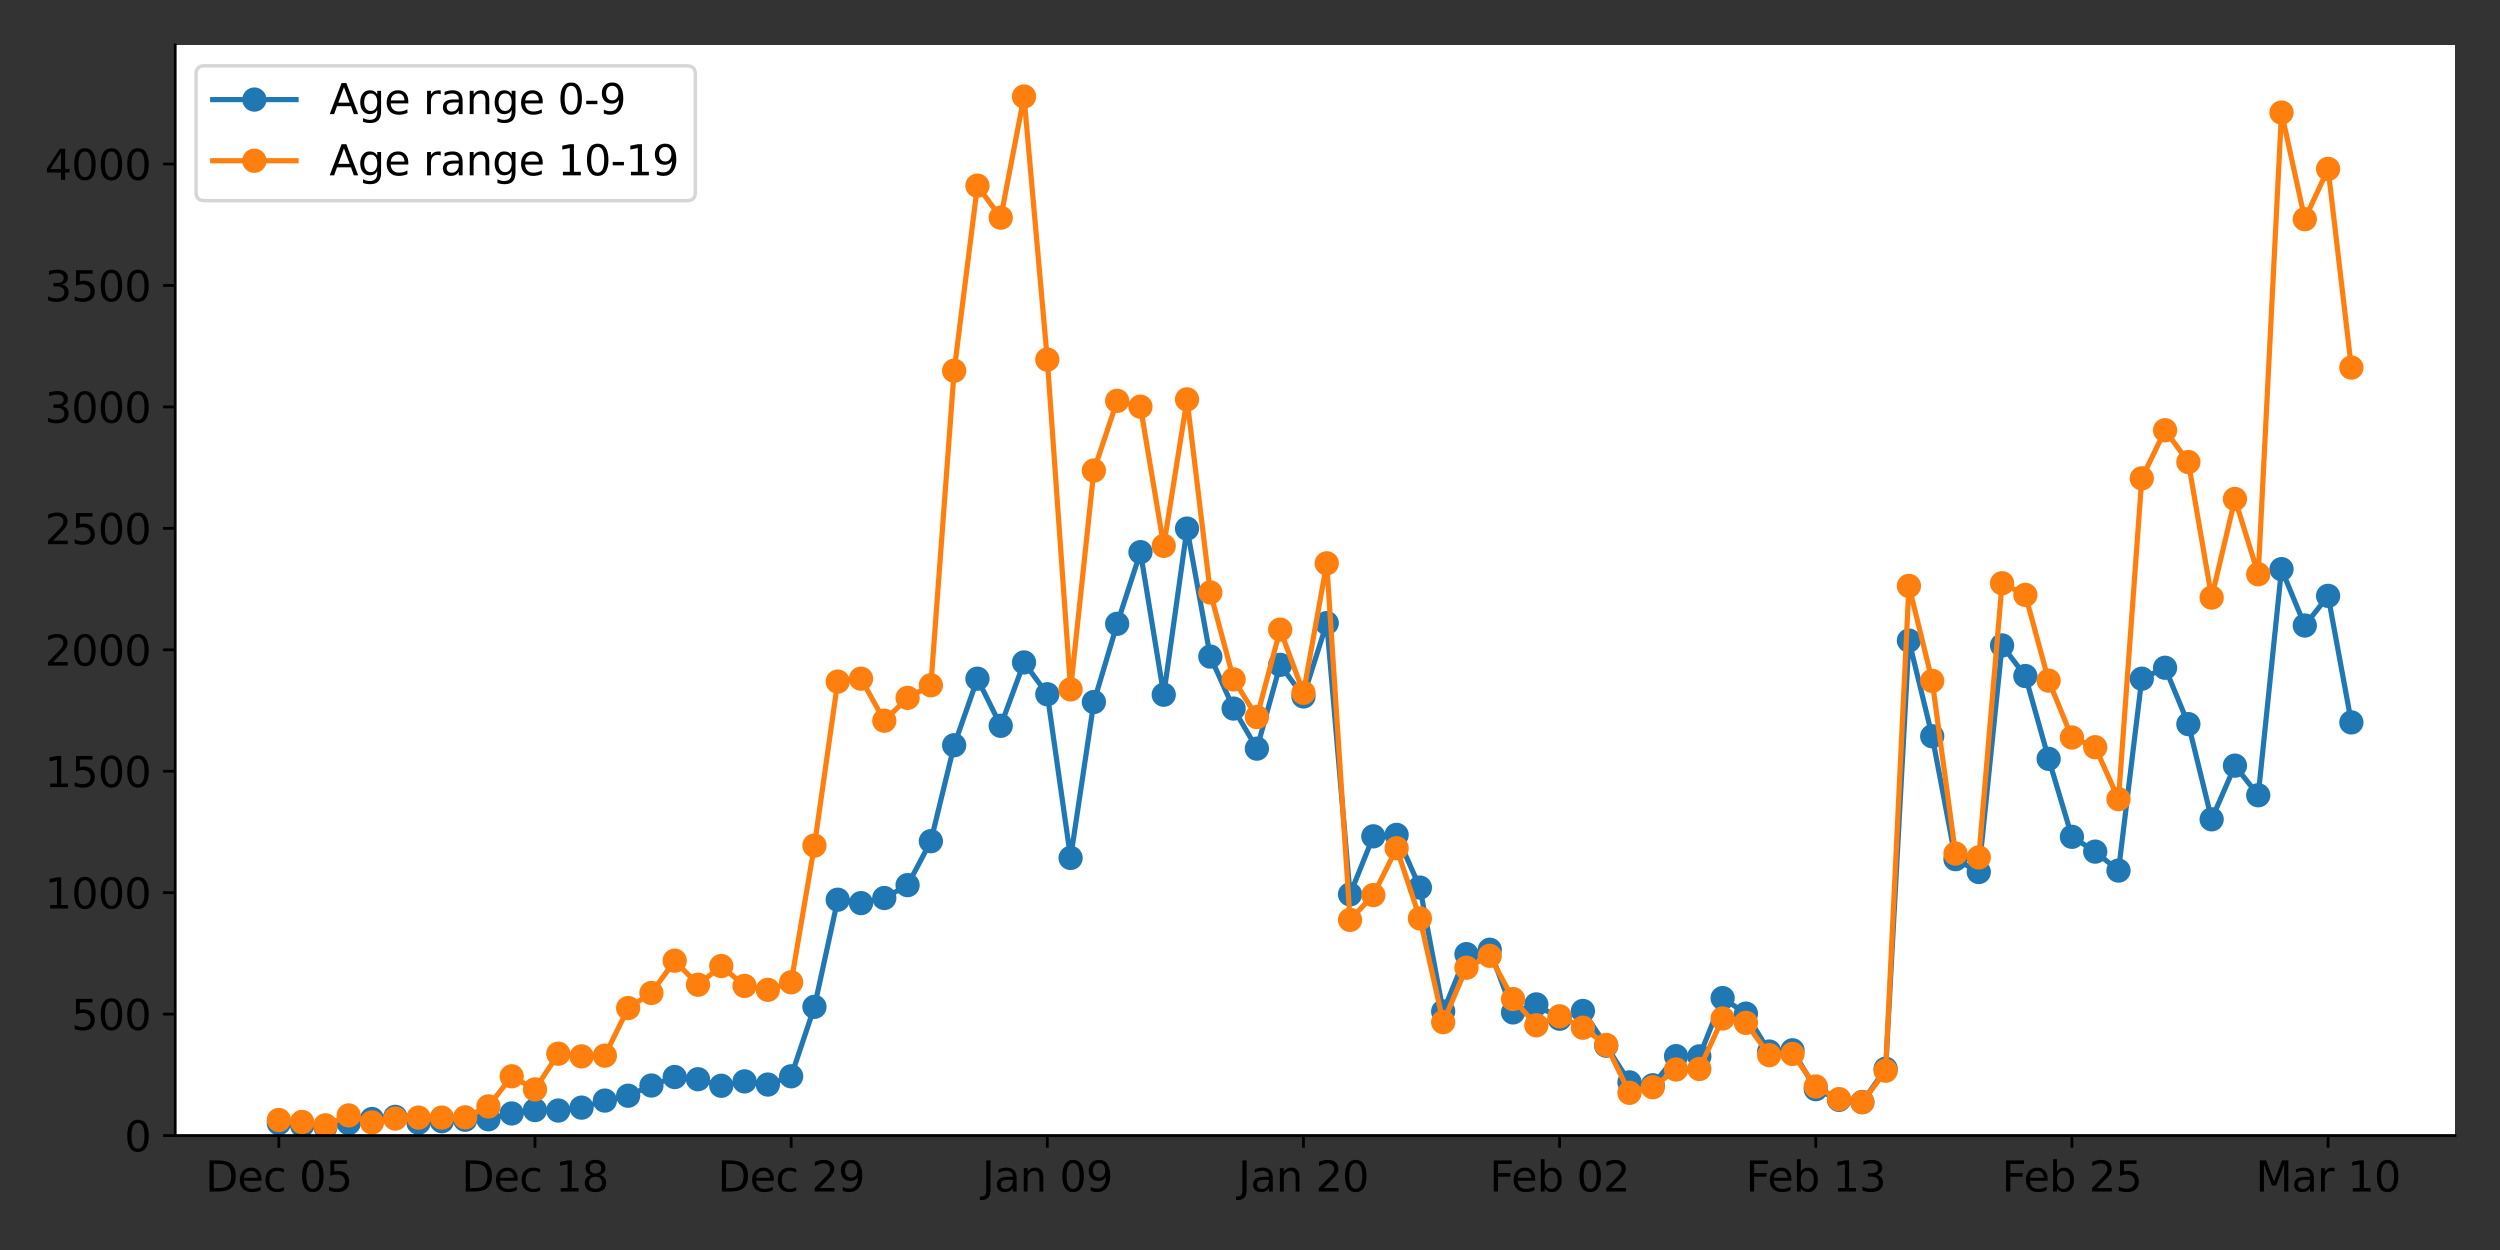 <?xml version="1.0" encoding="utf-8" standalone="no"?>
<!DOCTYPE svg PUBLIC "-//W3C//DTD SVG 1.1//EN"
  "http://www.w3.org/Graphics/SVG/1.1/DTD/svg11.dtd">
<svg xmlns:xlink="http://www.w3.org/1999/xlink" width="720pt" height="360pt" viewBox="0 0 720 360" xmlns="http://www.w3.org/2000/svg" version="1.1">
 <rect x="0" y="0" width="720" height="360" fill="#333333" stroke="none"/>
 <defs>
  <style type="text/css">*{stroke-linejoin: round; stroke-linecap: butt}</style>
 </defs>
 <g id="figure_1">
  <g id="patch_1">
   <path d="M 0 360 
L 720 360 
L 720 0 
L 0 0 
L 0 360 
z
" style="fill: none"/>
  </g>
  <g id="axes_1">
   <g id="patch_2">
    <path d="M 50.46 327.04 
L 707.04 327.04 
L 707.04 12.96 
L 50.46 12.96 
z
" style="fill: #ffffff"/>
   </g>
   <g id="matplotlib.axis_1">
    <g id="xtick_1">
     <g id="line2d_1">
      <defs>
       <path id="mce978ee432" d="M 0 0 
L 0 3.5 
" style="stroke: #000000; stroke-width: 0.8"/>
      </defs>
      <g>
       <use xlink:href="#mce978ee432" x="80.305" y="327.04" style="stroke: #000000; stroke-width: 0.8"/>
      </g>
     </g>
     <g id="text_1">
      <!-- Dec 05 -->
      <g transform="translate(59.152 343.158)scale(0.12 -0.12)">
       <defs>
        <path id="DejaVuSans-44" d="M 1259 4147 
L 1259 519 
L 2022 519 
Q 2988 519 3436 956 
Q 3884 1394 3884 2338 
Q 3884 3275 3436 3711 
Q 2988 4147 2022 4147 
L 1259 4147 
z
M 628 4666 
L 1925 4666 
Q 3281 4666 3915 4102 
Q 4550 3538 4550 2338 
Q 4550 1131 3912 565 
Q 3275 0 1925 0 
L 628 0 
L 628 4666 
z
" transform="scale(0.016)"/>
        <path id="DejaVuSans-65" d="M 3597 1894 
L 3597 1613 
L 953 1613 
Q 991 1019 1311 708 
Q 1631 397 2203 397 
Q 2534 397 2845 478 
Q 3156 559 3463 722 
L 3463 178 
Q 3153 47 2828 -22 
Q 2503 -91 2169 -91 
Q 1331 -91 842 396 
Q 353 884 353 1716 
Q 353 2575 817 3079 
Q 1281 3584 2069 3584 
Q 2775 3584 3186 3129 
Q 3597 2675 3597 1894 
z
M 3022 2063 
Q 3016 2534 2758 2815 
Q 2500 3097 2075 3097 
Q 1594 3097 1305 2825 
Q 1016 2553 972 2059 
L 3022 2063 
z
" transform="scale(0.016)"/>
        <path id="DejaVuSans-63" d="M 3122 3366 
L 3122 2828 
Q 2878 2963 2633 3030 
Q 2388 3097 2138 3097 
Q 1578 3097 1268 2742 
Q 959 2388 959 1747 
Q 959 1106 1268 751 
Q 1578 397 2138 397 
Q 2388 397 2633 464 
Q 2878 531 3122 666 
L 3122 134 
Q 2881 22 2623 -34 
Q 2366 -91 2075 -91 
Q 1284 -91 818 406 
Q 353 903 353 1747 
Q 353 2603 823 3093 
Q 1294 3584 2113 3584 
Q 2378 3584 2631 3529 
Q 2884 3475 3122 3366 
z
" transform="scale(0.016)"/>
        <path id="DejaVuSans-20" transform="scale(0.016)"/>
        <path id="DejaVuSans-30" d="M 2034 4250 
Q 1547 4250 1301 3770 
Q 1056 3291 1056 2328 
Q 1056 1369 1301 889 
Q 1547 409 2034 409 
Q 2525 409 2770 889 
Q 3016 1369 3016 2328 
Q 3016 3291 2770 3770 
Q 2525 4250 2034 4250 
z
M 2034 4750 
Q 2819 4750 3233 4129 
Q 3647 3509 3647 2328 
Q 3647 1150 3233 529 
Q 2819 -91 2034 -91 
Q 1250 -91 836 529 
Q 422 1150 422 2328 
Q 422 3509 836 4129 
Q 1250 4750 2034 4750 
z
" transform="scale(0.016)"/>
        <path id="DejaVuSans-35" d="M 691 4666 
L 3169 4666 
L 3169 4134 
L 1269 4134 
L 1269 2991 
Q 1406 3038 1543 3061 
Q 1681 3084 1819 3084 
Q 2600 3084 3056 2656 
Q 3513 2228 3513 1497 
Q 3513 744 3044 326 
Q 2575 -91 1722 -91 
Q 1428 -91 1123 -41 
Q 819 9 494 109 
L 494 744 
Q 775 591 1075 516 
Q 1375 441 1709 441 
Q 2250 441 2565 725 
Q 2881 1009 2881 1497 
Q 2881 1984 2565 2268 
Q 2250 2553 1709 2553 
Q 1456 2553 1204 2497 
Q 953 2441 691 2322 
L 691 4666 
z
" transform="scale(0.016)"/>
       </defs>
       <use xlink:href="#DejaVuSans-44"/>
       <use xlink:href="#DejaVuSans-65" x="77.002"/>
       <use xlink:href="#DejaVuSans-63" x="138.525"/>
       <use xlink:href="#DejaVuSans-20" x="193.506"/>
       <use xlink:href="#DejaVuSans-30" x="225.293"/>
       <use xlink:href="#DejaVuSans-35" x="288.916"/>
      </g>
     </g>
    </g>
    <g id="xtick_2">
     <g id="line2d_2">
      <g>
       <use xlink:href="#mce978ee432" x="154.078" y="327.04" style="stroke: #000000; stroke-width: 0.8"/>
      </g>
     </g>
     <g id="text_2">
      <!-- Dec 18 -->
      <g transform="translate(132.925 343.158)scale(0.12 -0.12)">
       <defs>
        <path id="DejaVuSans-31" d="M 794 531 
L 1825 531 
L 1825 4091 
L 703 3866 
L 703 4441 
L 1819 4666 
L 2450 4666 
L 2450 531 
L 3481 531 
L 3481 0 
L 794 0 
L 794 531 
z
" transform="scale(0.016)"/>
        <path id="DejaVuSans-38" d="M 2034 2216 
Q 1584 2216 1326 1975 
Q 1069 1734 1069 1313 
Q 1069 891 1326 650 
Q 1584 409 2034 409 
Q 2484 409 2743 651 
Q 3003 894 3003 1313 
Q 3003 1734 2745 1975 
Q 2488 2216 2034 2216 
z
M 1403 2484 
Q 997 2584 770 2862 
Q 544 3141 544 3541 
Q 544 4100 942 4425 
Q 1341 4750 2034 4750 
Q 2731 4750 3128 4425 
Q 3525 4100 3525 3541 
Q 3525 3141 3298 2862 
Q 3072 2584 2669 2484 
Q 3125 2378 3379 2068 
Q 3634 1759 3634 1313 
Q 3634 634 3220 271 
Q 2806 -91 2034 -91 
Q 1263 -91 848 271 
Q 434 634 434 1313 
Q 434 1759 690 2068 
Q 947 2378 1403 2484 
z
M 1172 3481 
Q 1172 3119 1398 2916 
Q 1625 2713 2034 2713 
Q 2441 2713 2670 2916 
Q 2900 3119 2900 3481 
Q 2900 3844 2670 4047 
Q 2441 4250 2034 4250 
Q 1625 4250 1398 4047 
Q 1172 3844 1172 3481 
z
" transform="scale(0.016)"/>
       </defs>
       <use xlink:href="#DejaVuSans-44"/>
       <use xlink:href="#DejaVuSans-65" x="77.002"/>
       <use xlink:href="#DejaVuSans-63" x="138.525"/>
       <use xlink:href="#DejaVuSans-20" x="193.506"/>
       <use xlink:href="#DejaVuSans-31" x="225.293"/>
       <use xlink:href="#DejaVuSans-38" x="288.916"/>
      </g>
     </g>
    </g>
    <g id="xtick_3">
     <g id="line2d_3">
      <g>
       <use xlink:href="#mce978ee432" x="227.851" y="327.04" style="stroke: #000000; stroke-width: 0.8"/>
      </g>
     </g>
     <g id="text_3">
      <!-- Dec 29 -->
      <g transform="translate(206.698 343.158)scale(0.12 -0.12)">
       <defs>
        <path id="DejaVuSans-32" d="M 1228 531 
L 3431 531 
L 3431 0 
L 469 0 
L 469 531 
Q 828 903 1448 1529 
Q 2069 2156 2228 2338 
Q 2531 2678 2651 2914 
Q 2772 3150 2772 3378 
Q 2772 3750 2511 3984 
Q 2250 4219 1831 4219 
Q 1534 4219 1204 4116 
Q 875 4013 500 3803 
L 500 4441 
Q 881 4594 1212 4672 
Q 1544 4750 1819 4750 
Q 2544 4750 2975 4387 
Q 3406 4025 3406 3419 
Q 3406 3131 3298 2873 
Q 3191 2616 2906 2266 
Q 2828 2175 2409 1742 
Q 1991 1309 1228 531 
z
" transform="scale(0.016)"/>
        <path id="DejaVuSans-39" d="M 703 97 
L 703 672 
Q 941 559 1184 500 
Q 1428 441 1663 441 
Q 2288 441 2617 861 
Q 2947 1281 2994 2138 
Q 2813 1869 2534 1725 
Q 2256 1581 1919 1581 
Q 1219 1581 811 2004 
Q 403 2428 403 3163 
Q 403 3881 828 4315 
Q 1253 4750 1959 4750 
Q 2769 4750 3195 4129 
Q 3622 3509 3622 2328 
Q 3622 1225 3098 567 
Q 2575 -91 1691 -91 
Q 1453 -91 1209 -44 
Q 966 3 703 97 
z
M 1959 2075 
Q 2384 2075 2632 2365 
Q 2881 2656 2881 3163 
Q 2881 3666 2632 3958 
Q 2384 4250 1959 4250 
Q 1534 4250 1286 3958 
Q 1038 3666 1038 3163 
Q 1038 2656 1286 2365 
Q 1534 2075 1959 2075 
z
" transform="scale(0.016)"/>
       </defs>
       <use xlink:href="#DejaVuSans-44"/>
       <use xlink:href="#DejaVuSans-65" x="77.002"/>
       <use xlink:href="#DejaVuSans-63" x="138.525"/>
       <use xlink:href="#DejaVuSans-20" x="193.506"/>
       <use xlink:href="#DejaVuSans-32" x="225.293"/>
       <use xlink:href="#DejaVuSans-39" x="288.916"/>
      </g>
     </g>
    </g>
    <g id="xtick_4">
     <g id="line2d_4">
      <g>
       <use xlink:href="#mce978ee432" x="301.624" y="327.04" style="stroke: #000000; stroke-width: 0.8"/>
      </g>
     </g>
     <g id="text_4">
      <!-- Jan 09 -->
      <g transform="translate(282.832 343.158)scale(0.12 -0.12)">
       <defs>
        <path id="DejaVuSans-4a" d="M 628 4666 
L 1259 4666 
L 1259 325 
Q 1259 -519 939 -900 
Q 619 -1281 -91 -1281 
L -331 -1281 
L -331 -750 
L -134 -750 
Q 284 -750 456 -515 
Q 628 -281 628 325 
L 628 4666 
z
" transform="scale(0.016)"/>
        <path id="DejaVuSans-61" d="M 2194 1759 
Q 1497 1759 1228 1600 
Q 959 1441 959 1056 
Q 959 750 1161 570 
Q 1363 391 1709 391 
Q 2188 391 2477 730 
Q 2766 1069 2766 1631 
L 2766 1759 
L 2194 1759 
z
M 3341 1997 
L 3341 0 
L 2766 0 
L 2766 531 
Q 2569 213 2275 61 
Q 1981 -91 1556 -91 
Q 1019 -91 701 211 
Q 384 513 384 1019 
Q 384 1609 779 1909 
Q 1175 2209 1959 2209 
L 2766 2209 
L 2766 2266 
Q 2766 2663 2505 2880 
Q 2244 3097 1772 3097 
Q 1472 3097 1187 3025 
Q 903 2953 641 2809 
L 641 3341 
Q 956 3463 1253 3523 
Q 1550 3584 1831 3584 
Q 2591 3584 2966 3190 
Q 3341 2797 3341 1997 
z
" transform="scale(0.016)"/>
        <path id="DejaVuSans-6e" d="M 3513 2113 
L 3513 0 
L 2938 0 
L 2938 2094 
Q 2938 2591 2744 2837 
Q 2550 3084 2163 3084 
Q 1697 3084 1428 2787 
Q 1159 2491 1159 1978 
L 1159 0 
L 581 0 
L 581 3500 
L 1159 3500 
L 1159 2956 
Q 1366 3272 1645 3428 
Q 1925 3584 2291 3584 
Q 2894 3584 3203 3211 
Q 3513 2838 3513 2113 
z
" transform="scale(0.016)"/>
       </defs>
       <use xlink:href="#DejaVuSans-4a"/>
       <use xlink:href="#DejaVuSans-61" x="29.492"/>
       <use xlink:href="#DejaVuSans-6e" x="90.771"/>
       <use xlink:href="#DejaVuSans-20" x="154.15"/>
       <use xlink:href="#DejaVuSans-30" x="185.938"/>
       <use xlink:href="#DejaVuSans-39" x="249.561"/>
      </g>
     </g>
    </g>
    <g id="xtick_5">
     <g id="line2d_5">
      <g>
       <use xlink:href="#mce978ee432" x="375.397" y="327.04" style="stroke: #000000; stroke-width: 0.8"/>
      </g>
     </g>
     <g id="text_5">
      <!-- Jan 20 -->
      <g transform="translate(356.605 343.158)scale(0.12 -0.12)">
       <use xlink:href="#DejaVuSans-4a"/>
       <use xlink:href="#DejaVuSans-61" x="29.492"/>
       <use xlink:href="#DejaVuSans-6e" x="90.771"/>
       <use xlink:href="#DejaVuSans-20" x="154.15"/>
       <use xlink:href="#DejaVuSans-32" x="185.938"/>
       <use xlink:href="#DejaVuSans-30" x="249.561"/>
      </g>
     </g>
    </g>
    <g id="xtick_6">
     <g id="line2d_6">
      <g>
       <use xlink:href="#mce978ee432" x="449.17" y="327.04" style="stroke: #000000; stroke-width: 0.8"/>
      </g>
     </g>
     <g id="text_6">
      <!-- Feb 02 -->
      <g transform="translate(429.006 343.158)scale(0.12 -0.12)">
       <defs>
        <path id="DejaVuSans-46" d="M 628 4666 
L 3309 4666 
L 3309 4134 
L 1259 4134 
L 1259 2759 
L 3109 2759 
L 3109 2228 
L 1259 2228 
L 1259 0 
L 628 0 
L 628 4666 
z
" transform="scale(0.016)"/>
        <path id="DejaVuSans-62" d="M 3116 1747 
Q 3116 2381 2855 2742 
Q 2594 3103 2138 3103 
Q 1681 3103 1420 2742 
Q 1159 2381 1159 1747 
Q 1159 1113 1420 752 
Q 1681 391 2138 391 
Q 2594 391 2855 752 
Q 3116 1113 3116 1747 
z
M 1159 2969 
Q 1341 3281 1617 3432 
Q 1894 3584 2278 3584 
Q 2916 3584 3314 3078 
Q 3713 2572 3713 1747 
Q 3713 922 3314 415 
Q 2916 -91 2278 -91 
Q 1894 -91 1617 61 
Q 1341 213 1159 525 
L 1159 0 
L 581 0 
L 581 4863 
L 1159 4863 
L 1159 2969 
z
" transform="scale(0.016)"/>
       </defs>
       <use xlink:href="#DejaVuSans-46"/>
       <use xlink:href="#DejaVuSans-65" x="52.02"/>
       <use xlink:href="#DejaVuSans-62" x="113.543"/>
       <use xlink:href="#DejaVuSans-20" x="177.02"/>
       <use xlink:href="#DejaVuSans-30" x="208.807"/>
       <use xlink:href="#DejaVuSans-32" x="272.43"/>
      </g>
     </g>
    </g>
    <g id="xtick_7">
     <g id="line2d_7">
      <g>
       <use xlink:href="#mce978ee432" x="522.943" y="327.04" style="stroke: #000000; stroke-width: 0.8"/>
      </g>
     </g>
     <g id="text_7">
      <!-- Feb 13 -->
      <g transform="translate(502.779 343.158)scale(0.12 -0.12)">
       <defs>
        <path id="DejaVuSans-33" d="M 2597 2516 
Q 3050 2419 3304 2112 
Q 3559 1806 3559 1356 
Q 3559 666 3084 287 
Q 2609 -91 1734 -91 
Q 1441 -91 1130 -33 
Q 819 25 488 141 
L 488 750 
Q 750 597 1062 519 
Q 1375 441 1716 441 
Q 2309 441 2620 675 
Q 2931 909 2931 1356 
Q 2931 1769 2642 2001 
Q 2353 2234 1838 2234 
L 1294 2234 
L 1294 2753 
L 1863 2753 
Q 2328 2753 2575 2939 
Q 2822 3125 2822 3475 
Q 2822 3834 2567 4026 
Q 2313 4219 1838 4219 
Q 1578 4219 1281 4162 
Q 984 4106 628 3988 
L 628 4550 
Q 988 4650 1302 4700 
Q 1616 4750 1894 4750 
Q 2613 4750 3031 4423 
Q 3450 4097 3450 3541 
Q 3450 3153 3228 2886 
Q 3006 2619 2597 2516 
z
" transform="scale(0.016)"/>
       </defs>
       <use xlink:href="#DejaVuSans-46"/>
       <use xlink:href="#DejaVuSans-65" x="52.02"/>
       <use xlink:href="#DejaVuSans-62" x="113.543"/>
       <use xlink:href="#DejaVuSans-20" x="177.02"/>
       <use xlink:href="#DejaVuSans-31" x="208.807"/>
       <use xlink:href="#DejaVuSans-33" x="272.43"/>
      </g>
     </g>
    </g>
    <g id="xtick_8">
     <g id="line2d_8">
      <g>
       <use xlink:href="#mce978ee432" x="596.716" y="327.04" style="stroke: #000000; stroke-width: 0.8"/>
      </g>
     </g>
     <g id="text_8">
      <!-- Feb 25 -->
      <g transform="translate(576.552 343.158)scale(0.12 -0.12)">
       <use xlink:href="#DejaVuSans-46"/>
       <use xlink:href="#DejaVuSans-65" x="52.02"/>
       <use xlink:href="#DejaVuSans-62" x="113.543"/>
       <use xlink:href="#DejaVuSans-20" x="177.02"/>
       <use xlink:href="#DejaVuSans-32" x="208.807"/>
       <use xlink:href="#DejaVuSans-35" x="272.43"/>
      </g>
     </g>
    </g>
    <g id="xtick_9">
     <g id="line2d_9">
      <g>
       <use xlink:href="#mce978ee432" x="670.489" y="327.04" style="stroke: #000000; stroke-width: 0.8"/>
      </g>
     </g>
     <g id="text_9">
      <!-- Mar 10 -->
      <g transform="translate(649.627 343.158)scale(0.12 -0.12)">
       <defs>
        <path id="DejaVuSans-4d" d="M 628 4666 
L 1569 4666 
L 2759 1491 
L 3956 4666 
L 4897 4666 
L 4897 0 
L 4281 0 
L 4281 4097 
L 3078 897 
L 2444 897 
L 1241 4097 
L 1241 0 
L 628 0 
L 628 4666 
z
" transform="scale(0.016)"/>
        <path id="DejaVuSans-72" d="M 2631 2963 
Q 2534 3019 2420 3045 
Q 2306 3072 2169 3072 
Q 1681 3072 1420 2755 
Q 1159 2438 1159 1844 
L 1159 0 
L 581 0 
L 581 3500 
L 1159 3500 
L 1159 2956 
Q 1341 3275 1631 3429 
Q 1922 3584 2338 3584 
Q 2397 3584 2469 3576 
Q 2541 3569 2628 3553 
L 2631 2963 
z
" transform="scale(0.016)"/>
       </defs>
       <use xlink:href="#DejaVuSans-4d"/>
       <use xlink:href="#DejaVuSans-61" x="86.279"/>
       <use xlink:href="#DejaVuSans-72" x="147.559"/>
       <use xlink:href="#DejaVuSans-20" x="188.672"/>
       <use xlink:href="#DejaVuSans-31" x="220.459"/>
       <use xlink:href="#DejaVuSans-30" x="284.082"/>
      </g>
     </g>
    </g>
   </g>
   <g id="matplotlib.axis_2">
    <g id="ytick_1">
     <g id="line2d_10">
      <defs>
       <path id="mc95b25d718" d="M 0 0 
L -3.5 0 
" style="stroke: #000000; stroke-width: 0.8"/>
      </defs>
      <g>
       <use xlink:href="#mc95b25d718" x="50.46" y="327.04" style="stroke: #000000; stroke-width: 0.8"/>
      </g>
     </g>
     <g id="text_10">
      <!-- 0 -->
      <g transform="translate(35.825 331.599)scale(0.12 -0.12)">
       <use xlink:href="#DejaVuSans-30"/>
      </g>
     </g>
    </g>
    <g id="ytick_2">
     <g id="line2d_11">
      <g>
       <use xlink:href="#mc95b25d718" x="50.46" y="292.065" style="stroke: #000000; stroke-width: 0.8"/>
      </g>
     </g>
     <g id="text_11">
      <!-- 500 -->
      <g transform="translate(20.555 296.624)scale(0.12 -0.12)">
       <use xlink:href="#DejaVuSans-35"/>
       <use xlink:href="#DejaVuSans-30" x="63.623"/>
       <use xlink:href="#DejaVuSans-30" x="127.246"/>
      </g>
     </g>
    </g>
    <g id="ytick_3">
     <g id="line2d_12">
      <g>
       <use xlink:href="#mc95b25d718" x="50.46" y="257.091" style="stroke: #000000; stroke-width: 0.8"/>
      </g>
     </g>
     <g id="text_12">
      <!-- 1000 -->
      <g transform="translate(12.92 261.65)scale(0.12 -0.12)">
       <use xlink:href="#DejaVuSans-31"/>
       <use xlink:href="#DejaVuSans-30" x="63.623"/>
       <use xlink:href="#DejaVuSans-30" x="127.246"/>
       <use xlink:href="#DejaVuSans-30" x="190.869"/>
      </g>
     </g>
    </g>
    <g id="ytick_4">
     <g id="line2d_13">
      <g>
       <use xlink:href="#mc95b25d718" x="50.46" y="222.116" style="stroke: #000000; stroke-width: 0.8"/>
      </g>
     </g>
     <g id="text_13">
      <!-- 1500 -->
      <g transform="translate(12.92 226.675)scale(0.12 -0.12)">
       <use xlink:href="#DejaVuSans-31"/>
       <use xlink:href="#DejaVuSans-35" x="63.623"/>
       <use xlink:href="#DejaVuSans-30" x="127.246"/>
       <use xlink:href="#DejaVuSans-30" x="190.869"/>
      </g>
     </g>
    </g>
    <g id="ytick_5">
     <g id="line2d_14">
      <g>
       <use xlink:href="#mc95b25d718" x="50.46" y="187.141" style="stroke: #000000; stroke-width: 0.8"/>
      </g>
     </g>
     <g id="text_14">
      <!-- 2000 -->
      <g transform="translate(12.92 191.7)scale(0.12 -0.12)">
       <use xlink:href="#DejaVuSans-32"/>
       <use xlink:href="#DejaVuSans-30" x="63.623"/>
       <use xlink:href="#DejaVuSans-30" x="127.246"/>
       <use xlink:href="#DejaVuSans-30" x="190.869"/>
      </g>
     </g>
    </g>
    <g id="ytick_6">
     <g id="line2d_15">
      <g>
       <use xlink:href="#mc95b25d718" x="50.46" y="152.166" style="stroke: #000000; stroke-width: 0.8"/>
      </g>
     </g>
     <g id="text_15">
      <!-- 2500 -->
      <g transform="translate(12.92 156.725)scale(0.12 -0.12)">
       <use xlink:href="#DejaVuSans-32"/>
       <use xlink:href="#DejaVuSans-35" x="63.623"/>
       <use xlink:href="#DejaVuSans-30" x="127.246"/>
       <use xlink:href="#DejaVuSans-30" x="190.869"/>
      </g>
     </g>
    </g>
    <g id="ytick_7">
     <g id="line2d_16">
      <g>
       <use xlink:href="#mc95b25d718" x="50.46" y="117.192" style="stroke: #000000; stroke-width: 0.8"/>
      </g>
     </g>
     <g id="text_16">
      <!-- 3000 -->
      <g transform="translate(12.92 121.751)scale(0.12 -0.12)">
       <use xlink:href="#DejaVuSans-33"/>
       <use xlink:href="#DejaVuSans-30" x="63.623"/>
       <use xlink:href="#DejaVuSans-30" x="127.246"/>
       <use xlink:href="#DejaVuSans-30" x="190.869"/>
      </g>
     </g>
    </g>
    <g id="ytick_8">
     <g id="line2d_17">
      <g>
       <use xlink:href="#mc95b25d718" x="50.46" y="82.217" style="stroke: #000000; stroke-width: 0.8"/>
      </g>
     </g>
     <g id="text_17">
      <!-- 3500 -->
      <g transform="translate(12.92 86.776)scale(0.12 -0.12)">
       <use xlink:href="#DejaVuSans-33"/>
       <use xlink:href="#DejaVuSans-35" x="63.623"/>
       <use xlink:href="#DejaVuSans-30" x="127.246"/>
       <use xlink:href="#DejaVuSans-30" x="190.869"/>
      </g>
     </g>
    </g>
    <g id="ytick_9">
     <g id="line2d_18">
      <g>
       <use xlink:href="#mc95b25d718" x="50.46" y="47.242" style="stroke: #000000; stroke-width: 0.8"/>
      </g>
     </g>
     <g id="text_18">
      <!-- 4000 -->
      <g transform="translate(12.92 51.801)scale(0.12 -0.12)">
       <defs>
        <path id="DejaVuSans-34" d="M 2419 4116 
L 825 1625 
L 2419 1625 
L 2419 4116 
z
M 2253 4666 
L 3047 4666 
L 3047 1625 
L 3713 1625 
L 3713 1100 
L 3047 1100 
L 3047 0 
L 2419 0 
L 2419 1100 
L 313 1100 
L 313 1709 
L 2253 4666 
z
" transform="scale(0.016)"/>
       </defs>
       <use xlink:href="#DejaVuSans-34"/>
       <use xlink:href="#DejaVuSans-30" x="63.623"/>
       <use xlink:href="#DejaVuSans-30" x="127.246"/>
       <use xlink:href="#DejaVuSans-30" x="190.869"/>
      </g>
     </g>
    </g>
   </g>
   <g id="line2d_19">
    <path d="M 80.305 323.473 
L 87.011 324.102 
L 93.718 324.522 
L 100.424 323.473 
L 107.131 322.283 
L 113.838 321.654 
L 120.544 323.333 
L 127.251 322.913 
L 133.958 322.493 
L 140.664 322.353 
L 147.371 320.675 
L 154.078 319.695 
L 160.784 319.835 
L 167.491 318.996 
L 174.197 316.967 
L 180.904 315.568 
L 187.611 312.63 
L 194.317 310.182 
L 201.024 310.812 
L 207.731 312.7 
L 214.437 311.441 
L 221.144 312.351 
L 227.851 309.972 
L 234.557 289.967 
L 241.264 259.119 
L 247.971 260.098 
L 254.677 258.629 
L 261.384 254.922 
L 268.09 242.261 
L 274.797 214.631 
L 281.504 195.465 
L 288.21 209.035 
L 294.917 190.778 
L 301.624 199.942 
L 308.33 247.088 
L 315.037 202.18 
L 321.744 179.657 
L 328.45 159.021 
L 335.157 200.082 
L 341.863 152.236 
L 348.57 189.1 
L 355.277 204.069 
L 361.983 215.611 
L 368.69 191.478 
L 375.397 200.571 
L 382.103 179.447 
L 388.81 257.58 
L 395.517 240.862 
L 402.223 240.443 
L 408.93 255.622 
L 415.637 291.296 
L 422.343 274.788 
L 429.05 273.529 
L 435.756 291.576 
L 442.463 289.267 
L 449.17 293.394 
L 455.876 291.156 
L 462.583 301.159 
L 469.29 311.721 
L 475.996 312.56 
L 482.703 304.167 
L 489.41 304.236 
L 496.116 287.449 
L 502.823 291.925 
L 509.529 302.837 
L 516.236 302.488 
L 522.943 313.68 
L 529.649 316.757 
L 536.356 317.387 
L 543.063 307.804 
L 549.769 184.483 
L 556.476 212.043 
L 563.183 247.438 
L 569.889 251.145 
L 576.596 185.882 
L 583.303 194.696 
L 590.009 218.548 
L 596.716 241.002 
L 603.422 245.269 
L 610.129 250.725 
L 616.836 195.465 
L 623.542 192.317 
L 630.249 208.546 
L 636.956 235.966 
L 643.662 220.507 
L 650.369 229.041 
L 657.076 163.918 
L 663.782 180.146 
L 670.489 171.612 
L 677.195 208.056 
" clip-path="url(#pcc1598190a)" style="fill: none; stroke: #1f77b4; stroke-width: 1.5; stroke-linecap: square"/>
    <defs>
     <path id="m9f89076dce" d="M 0 3 
C 0.796 3 1.559 2.684 2.121 2.121 
C 2.684 1.559 3 0.796 3 0 
C 3 -0.796 2.684 -1.559 2.121 -2.121 
C 1.559 -2.684 0.796 -3 0 -3 
C -0.796 -3 -1.559 -2.684 -2.121 -2.121 
C -2.684 -1.559 -3 -0.796 -3 0 
C -3 0.796 -2.684 1.559 -2.121 2.121 
C -1.559 2.684 -0.796 3 0 3 
z
" style="stroke: #1f77b4"/>
    </defs>
    <g clip-path="url(#pcc1598190a)">
     <use xlink:href="#m9f89076dce" x="80.305" y="323.473" style="fill: #1f77b4; stroke: #1f77b4"/>
     <use xlink:href="#m9f89076dce" x="87.011" y="324.102" style="fill: #1f77b4; stroke: #1f77b4"/>
     <use xlink:href="#m9f89076dce" x="93.718" y="324.522" style="fill: #1f77b4; stroke: #1f77b4"/>
     <use xlink:href="#m9f89076dce" x="100.424" y="323.473" style="fill: #1f77b4; stroke: #1f77b4"/>
     <use xlink:href="#m9f89076dce" x="107.131" y="322.283" style="fill: #1f77b4; stroke: #1f77b4"/>
     <use xlink:href="#m9f89076dce" x="113.838" y="321.654" style="fill: #1f77b4; stroke: #1f77b4"/>
     <use xlink:href="#m9f89076dce" x="120.544" y="323.333" style="fill: #1f77b4; stroke: #1f77b4"/>
     <use xlink:href="#m9f89076dce" x="127.251" y="322.913" style="fill: #1f77b4; stroke: #1f77b4"/>
     <use xlink:href="#m9f89076dce" x="133.958" y="322.493" style="fill: #1f77b4; stroke: #1f77b4"/>
     <use xlink:href="#m9f89076dce" x="140.664" y="322.353" style="fill: #1f77b4; stroke: #1f77b4"/>
     <use xlink:href="#m9f89076dce" x="147.371" y="320.675" style="fill: #1f77b4; stroke: #1f77b4"/>
     <use xlink:href="#m9f89076dce" x="154.078" y="319.695" style="fill: #1f77b4; stroke: #1f77b4"/>
     <use xlink:href="#m9f89076dce" x="160.784" y="319.835" style="fill: #1f77b4; stroke: #1f77b4"/>
     <use xlink:href="#m9f89076dce" x="167.491" y="318.996" style="fill: #1f77b4; stroke: #1f77b4"/>
     <use xlink:href="#m9f89076dce" x="174.197" y="316.967" style="fill: #1f77b4; stroke: #1f77b4"/>
     <use xlink:href="#m9f89076dce" x="180.904" y="315.568" style="fill: #1f77b4; stroke: #1f77b4"/>
     <use xlink:href="#m9f89076dce" x="187.611" y="312.63" style="fill: #1f77b4; stroke: #1f77b4"/>
     <use xlink:href="#m9f89076dce" x="194.317" y="310.182" style="fill: #1f77b4; stroke: #1f77b4"/>
     <use xlink:href="#m9f89076dce" x="201.024" y="310.812" style="fill: #1f77b4; stroke: #1f77b4"/>
     <use xlink:href="#m9f89076dce" x="207.731" y="312.7" style="fill: #1f77b4; stroke: #1f77b4"/>
     <use xlink:href="#m9f89076dce" x="214.437" y="311.441" style="fill: #1f77b4; stroke: #1f77b4"/>
     <use xlink:href="#m9f89076dce" x="221.144" y="312.351" style="fill: #1f77b4; stroke: #1f77b4"/>
     <use xlink:href="#m9f89076dce" x="227.851" y="309.972" style="fill: #1f77b4; stroke: #1f77b4"/>
     <use xlink:href="#m9f89076dce" x="234.557" y="289.967" style="fill: #1f77b4; stroke: #1f77b4"/>
     <use xlink:href="#m9f89076dce" x="241.264" y="259.119" style="fill: #1f77b4; stroke: #1f77b4"/>
     <use xlink:href="#m9f89076dce" x="247.971" y="260.098" style="fill: #1f77b4; stroke: #1f77b4"/>
     <use xlink:href="#m9f89076dce" x="254.677" y="258.629" style="fill: #1f77b4; stroke: #1f77b4"/>
     <use xlink:href="#m9f89076dce" x="261.384" y="254.922" style="fill: #1f77b4; stroke: #1f77b4"/>
     <use xlink:href="#m9f89076dce" x="268.09" y="242.261" style="fill: #1f77b4; stroke: #1f77b4"/>
     <use xlink:href="#m9f89076dce" x="274.797" y="214.631" style="fill: #1f77b4; stroke: #1f77b4"/>
     <use xlink:href="#m9f89076dce" x="281.504" y="195.465" style="fill: #1f77b4; stroke: #1f77b4"/>
     <use xlink:href="#m9f89076dce" x="288.21" y="209.035" style="fill: #1f77b4; stroke: #1f77b4"/>
     <use xlink:href="#m9f89076dce" x="294.917" y="190.778" style="fill: #1f77b4; stroke: #1f77b4"/>
     <use xlink:href="#m9f89076dce" x="301.624" y="199.942" style="fill: #1f77b4; stroke: #1f77b4"/>
     <use xlink:href="#m9f89076dce" x="308.33" y="247.088" style="fill: #1f77b4; stroke: #1f77b4"/>
     <use xlink:href="#m9f89076dce" x="315.037" y="202.18" style="fill: #1f77b4; stroke: #1f77b4"/>
     <use xlink:href="#m9f89076dce" x="321.744" y="179.657" style="fill: #1f77b4; stroke: #1f77b4"/>
     <use xlink:href="#m9f89076dce" x="328.45" y="159.021" style="fill: #1f77b4; stroke: #1f77b4"/>
     <use xlink:href="#m9f89076dce" x="335.157" y="200.082" style="fill: #1f77b4; stroke: #1f77b4"/>
     <use xlink:href="#m9f89076dce" x="341.863" y="152.236" style="fill: #1f77b4; stroke: #1f77b4"/>
     <use xlink:href="#m9f89076dce" x="348.57" y="189.1" style="fill: #1f77b4; stroke: #1f77b4"/>
     <use xlink:href="#m9f89076dce" x="355.277" y="204.069" style="fill: #1f77b4; stroke: #1f77b4"/>
     <use xlink:href="#m9f89076dce" x="361.983" y="215.611" style="fill: #1f77b4; stroke: #1f77b4"/>
     <use xlink:href="#m9f89076dce" x="368.69" y="191.478" style="fill: #1f77b4; stroke: #1f77b4"/>
     <use xlink:href="#m9f89076dce" x="375.397" y="200.571" style="fill: #1f77b4; stroke: #1f77b4"/>
     <use xlink:href="#m9f89076dce" x="382.103" y="179.447" style="fill: #1f77b4; stroke: #1f77b4"/>
     <use xlink:href="#m9f89076dce" x="388.81" y="257.58" style="fill: #1f77b4; stroke: #1f77b4"/>
     <use xlink:href="#m9f89076dce" x="395.517" y="240.862" style="fill: #1f77b4; stroke: #1f77b4"/>
     <use xlink:href="#m9f89076dce" x="402.223" y="240.443" style="fill: #1f77b4; stroke: #1f77b4"/>
     <use xlink:href="#m9f89076dce" x="408.93" y="255.622" style="fill: #1f77b4; stroke: #1f77b4"/>
     <use xlink:href="#m9f89076dce" x="415.637" y="291.296" style="fill: #1f77b4; stroke: #1f77b4"/>
     <use xlink:href="#m9f89076dce" x="422.343" y="274.788" style="fill: #1f77b4; stroke: #1f77b4"/>
     <use xlink:href="#m9f89076dce" x="429.05" y="273.529" style="fill: #1f77b4; stroke: #1f77b4"/>
     <use xlink:href="#m9f89076dce" x="435.756" y="291.576" style="fill: #1f77b4; stroke: #1f77b4"/>
     <use xlink:href="#m9f89076dce" x="442.463" y="289.267" style="fill: #1f77b4; stroke: #1f77b4"/>
     <use xlink:href="#m9f89076dce" x="449.17" y="293.394" style="fill: #1f77b4; stroke: #1f77b4"/>
     <use xlink:href="#m9f89076dce" x="455.876" y="291.156" style="fill: #1f77b4; stroke: #1f77b4"/>
     <use xlink:href="#m9f89076dce" x="462.583" y="301.159" style="fill: #1f77b4; stroke: #1f77b4"/>
     <use xlink:href="#m9f89076dce" x="469.29" y="311.721" style="fill: #1f77b4; stroke: #1f77b4"/>
     <use xlink:href="#m9f89076dce" x="475.996" y="312.56" style="fill: #1f77b4; stroke: #1f77b4"/>
     <use xlink:href="#m9f89076dce" x="482.703" y="304.167" style="fill: #1f77b4; stroke: #1f77b4"/>
     <use xlink:href="#m9f89076dce" x="489.41" y="304.236" style="fill: #1f77b4; stroke: #1f77b4"/>
     <use xlink:href="#m9f89076dce" x="496.116" y="287.449" style="fill: #1f77b4; stroke: #1f77b4"/>
     <use xlink:href="#m9f89076dce" x="502.823" y="291.925" style="fill: #1f77b4; stroke: #1f77b4"/>
     <use xlink:href="#m9f89076dce" x="509.529" y="302.837" style="fill: #1f77b4; stroke: #1f77b4"/>
     <use xlink:href="#m9f89076dce" x="516.236" y="302.488" style="fill: #1f77b4; stroke: #1f77b4"/>
     <use xlink:href="#m9f89076dce" x="522.943" y="313.68" style="fill: #1f77b4; stroke: #1f77b4"/>
     <use xlink:href="#m9f89076dce" x="529.649" y="316.757" style="fill: #1f77b4; stroke: #1f77b4"/>
     <use xlink:href="#m9f89076dce" x="536.356" y="317.387" style="fill: #1f77b4; stroke: #1f77b4"/>
     <use xlink:href="#m9f89076dce" x="543.063" y="307.804" style="fill: #1f77b4; stroke: #1f77b4"/>
     <use xlink:href="#m9f89076dce" x="549.769" y="184.483" style="fill: #1f77b4; stroke: #1f77b4"/>
     <use xlink:href="#m9f89076dce" x="556.476" y="212.043" style="fill: #1f77b4; stroke: #1f77b4"/>
     <use xlink:href="#m9f89076dce" x="563.183" y="247.438" style="fill: #1f77b4; stroke: #1f77b4"/>
     <use xlink:href="#m9f89076dce" x="569.889" y="251.145" style="fill: #1f77b4; stroke: #1f77b4"/>
     <use xlink:href="#m9f89076dce" x="576.596" y="185.882" style="fill: #1f77b4; stroke: #1f77b4"/>
     <use xlink:href="#m9f89076dce" x="583.303" y="194.696" style="fill: #1f77b4; stroke: #1f77b4"/>
     <use xlink:href="#m9f89076dce" x="590.009" y="218.548" style="fill: #1f77b4; stroke: #1f77b4"/>
     <use xlink:href="#m9f89076dce" x="596.716" y="241.002" style="fill: #1f77b4; stroke: #1f77b4"/>
     <use xlink:href="#m9f89076dce" x="603.422" y="245.269" style="fill: #1f77b4; stroke: #1f77b4"/>
     <use xlink:href="#m9f89076dce" x="610.129" y="250.725" style="fill: #1f77b4; stroke: #1f77b4"/>
     <use xlink:href="#m9f89076dce" x="616.836" y="195.465" style="fill: #1f77b4; stroke: #1f77b4"/>
     <use xlink:href="#m9f89076dce" x="623.542" y="192.317" style="fill: #1f77b4; stroke: #1f77b4"/>
     <use xlink:href="#m9f89076dce" x="630.249" y="208.546" style="fill: #1f77b4; stroke: #1f77b4"/>
     <use xlink:href="#m9f89076dce" x="636.956" y="235.966" style="fill: #1f77b4; stroke: #1f77b4"/>
     <use xlink:href="#m9f89076dce" x="643.662" y="220.507" style="fill: #1f77b4; stroke: #1f77b4"/>
     <use xlink:href="#m9f89076dce" x="650.369" y="229.041" style="fill: #1f77b4; stroke: #1f77b4"/>
     <use xlink:href="#m9f89076dce" x="657.076" y="163.918" style="fill: #1f77b4; stroke: #1f77b4"/>
     <use xlink:href="#m9f89076dce" x="663.782" y="180.146" style="fill: #1f77b4; stroke: #1f77b4"/>
     <use xlink:href="#m9f89076dce" x="670.489" y="171.612" style="fill: #1f77b4; stroke: #1f77b4"/>
     <use xlink:href="#m9f89076dce" x="677.195" y="208.056" style="fill: #1f77b4; stroke: #1f77b4"/>
    </g>
   </g>
   <g id="line2d_20">
    <path d="M 80.305 322.563 
L 87.011 323.123 
L 93.718 324.102 
L 100.424 321.234 
L 107.131 323.263 
L 113.838 322.144 
L 120.544 321.864 
L 127.251 321.864 
L 133.958 321.794 
L 140.664 318.646 
L 147.371 309.972 
L 154.078 313.75 
L 160.784 303.467 
L 167.491 304.236 
L 174.197 304.027 
L 180.904 290.317 
L 187.611 285.98 
L 194.317 276.676 
L 201.024 283.601 
L 207.731 278.215 
L 214.437 283.951 
L 221.144 285.07 
L 227.851 282.902 
L 234.557 243.52 
L 241.264 196.304 
L 247.971 195.465 
L 254.677 207.566 
L 261.384 200.991 
L 268.09 197.354 
L 274.797 106.769 
L 281.504 53.468 
L 288.21 62.701 
L 294.917 27.796 
L 301.624 103.552 
L 308.33 198.543 
L 315.037 135.518 
L 321.744 115.443 
L 328.45 117.122 
L 335.157 157.203 
L 341.863 115.023 
L 348.57 170.633 
L 355.277 195.675 
L 361.983 206.517 
L 368.69 181.335 
L 375.397 199.522 
L 382.103 162.239 
L 388.81 264.925 
L 395.517 257.79 
L 402.223 244.29 
L 408.93 264.505 
L 415.637 294.374 
L 422.343 278.705 
L 429.05 275.277 
L 435.756 287.728 
L 442.463 295.283 
L 449.17 292.695 
L 455.876 295.982 
L 462.583 300.949 
L 469.29 314.729 
L 475.996 313.12 
L 482.703 308.014 
L 489.41 307.874 
L 496.116 293.324 
L 502.823 294.583 
L 509.529 303.887 
L 516.236 303.537 
L 522.943 312.91 
L 529.649 316.548 
L 536.356 317.457 
L 543.063 308.363 
L 549.769 168.744 
L 556.476 196.095 
L 563.183 245.829 
L 569.889 246.948 
L 576.596 167.975 
L 583.303 171.333 
L 590.009 196.025 
L 596.716 212.393 
L 603.422 215.191 
L 610.129 230.16 
L 616.836 137.757 
L 623.542 123.907 
L 630.249 133.07 
L 636.956 172.102 
L 643.662 143.703 
L 650.369 165.387 
L 657.076 32.413 
L 663.782 63.121 
L 670.489 48.641 
L 677.195 105.86 
" clip-path="url(#pcc1598190a)" style="fill: none; stroke: #ff7f0e; stroke-width: 1.5; stroke-linecap: square"/>
    <defs>
     <path id="m0755bb0089" d="M 0 3 
C 0.796 3 1.559 2.684 2.121 2.121 
C 2.684 1.559 3 0.796 3 0 
C 3 -0.796 2.684 -1.559 2.121 -2.121 
C 1.559 -2.684 0.796 -3 0 -3 
C -0.796 -3 -1.559 -2.684 -2.121 -2.121 
C -2.684 -1.559 -3 -0.796 -3 0 
C -3 0.796 -2.684 1.559 -2.121 2.121 
C -1.559 2.684 -0.796 3 0 3 
z
" style="stroke: #ff7f0e"/>
    </defs>
    <g clip-path="url(#pcc1598190a)">
     <use xlink:href="#m0755bb0089" x="80.305" y="322.563" style="fill: #ff7f0e; stroke: #ff7f0e"/>
     <use xlink:href="#m0755bb0089" x="87.011" y="323.123" style="fill: #ff7f0e; stroke: #ff7f0e"/>
     <use xlink:href="#m0755bb0089" x="93.718" y="324.102" style="fill: #ff7f0e; stroke: #ff7f0e"/>
     <use xlink:href="#m0755bb0089" x="100.424" y="321.234" style="fill: #ff7f0e; stroke: #ff7f0e"/>
     <use xlink:href="#m0755bb0089" x="107.131" y="323.263" style="fill: #ff7f0e; stroke: #ff7f0e"/>
     <use xlink:href="#m0755bb0089" x="113.838" y="322.144" style="fill: #ff7f0e; stroke: #ff7f0e"/>
     <use xlink:href="#m0755bb0089" x="120.544" y="321.864" style="fill: #ff7f0e; stroke: #ff7f0e"/>
     <use xlink:href="#m0755bb0089" x="127.251" y="321.864" style="fill: #ff7f0e; stroke: #ff7f0e"/>
     <use xlink:href="#m0755bb0089" x="133.958" y="321.794" style="fill: #ff7f0e; stroke: #ff7f0e"/>
     <use xlink:href="#m0755bb0089" x="140.664" y="318.646" style="fill: #ff7f0e; stroke: #ff7f0e"/>
     <use xlink:href="#m0755bb0089" x="147.371" y="309.972" style="fill: #ff7f0e; stroke: #ff7f0e"/>
     <use xlink:href="#m0755bb0089" x="154.078" y="313.75" style="fill: #ff7f0e; stroke: #ff7f0e"/>
     <use xlink:href="#m0755bb0089" x="160.784" y="303.467" style="fill: #ff7f0e; stroke: #ff7f0e"/>
     <use xlink:href="#m0755bb0089" x="167.491" y="304.236" style="fill: #ff7f0e; stroke: #ff7f0e"/>
     <use xlink:href="#m0755bb0089" x="174.197" y="304.027" style="fill: #ff7f0e; stroke: #ff7f0e"/>
     <use xlink:href="#m0755bb0089" x="180.904" y="290.317" style="fill: #ff7f0e; stroke: #ff7f0e"/>
     <use xlink:href="#m0755bb0089" x="187.611" y="285.98" style="fill: #ff7f0e; stroke: #ff7f0e"/>
     <use xlink:href="#m0755bb0089" x="194.317" y="276.676" style="fill: #ff7f0e; stroke: #ff7f0e"/>
     <use xlink:href="#m0755bb0089" x="201.024" y="283.601" style="fill: #ff7f0e; stroke: #ff7f0e"/>
     <use xlink:href="#m0755bb0089" x="207.731" y="278.215" style="fill: #ff7f0e; stroke: #ff7f0e"/>
     <use xlink:href="#m0755bb0089" x="214.437" y="283.951" style="fill: #ff7f0e; stroke: #ff7f0e"/>
     <use xlink:href="#m0755bb0089" x="221.144" y="285.07" style="fill: #ff7f0e; stroke: #ff7f0e"/>
     <use xlink:href="#m0755bb0089" x="227.851" y="282.902" style="fill: #ff7f0e; stroke: #ff7f0e"/>
     <use xlink:href="#m0755bb0089" x="234.557" y="243.52" style="fill: #ff7f0e; stroke: #ff7f0e"/>
     <use xlink:href="#m0755bb0089" x="241.264" y="196.304" style="fill: #ff7f0e; stroke: #ff7f0e"/>
     <use xlink:href="#m0755bb0089" x="247.971" y="195.465" style="fill: #ff7f0e; stroke: #ff7f0e"/>
     <use xlink:href="#m0755bb0089" x="254.677" y="207.566" style="fill: #ff7f0e; stroke: #ff7f0e"/>
     <use xlink:href="#m0755bb0089" x="261.384" y="200.991" style="fill: #ff7f0e; stroke: #ff7f0e"/>
     <use xlink:href="#m0755bb0089" x="268.09" y="197.354" style="fill: #ff7f0e; stroke: #ff7f0e"/>
     <use xlink:href="#m0755bb0089" x="274.797" y="106.769" style="fill: #ff7f0e; stroke: #ff7f0e"/>
     <use xlink:href="#m0755bb0089" x="281.504" y="53.468" style="fill: #ff7f0e; stroke: #ff7f0e"/>
     <use xlink:href="#m0755bb0089" x="288.21" y="62.701" style="fill: #ff7f0e; stroke: #ff7f0e"/>
     <use xlink:href="#m0755bb0089" x="294.917" y="27.796" style="fill: #ff7f0e; stroke: #ff7f0e"/>
     <use xlink:href="#m0755bb0089" x="301.624" y="103.552" style="fill: #ff7f0e; stroke: #ff7f0e"/>
     <use xlink:href="#m0755bb0089" x="308.33" y="198.543" style="fill: #ff7f0e; stroke: #ff7f0e"/>
     <use xlink:href="#m0755bb0089" x="315.037" y="135.518" style="fill: #ff7f0e; stroke: #ff7f0e"/>
     <use xlink:href="#m0755bb0089" x="321.744" y="115.443" style="fill: #ff7f0e; stroke: #ff7f0e"/>
     <use xlink:href="#m0755bb0089" x="328.45" y="117.122" style="fill: #ff7f0e; stroke: #ff7f0e"/>
     <use xlink:href="#m0755bb0089" x="335.157" y="157.203" style="fill: #ff7f0e; stroke: #ff7f0e"/>
     <use xlink:href="#m0755bb0089" x="341.863" y="115.023" style="fill: #ff7f0e; stroke: #ff7f0e"/>
     <use xlink:href="#m0755bb0089" x="348.57" y="170.633" style="fill: #ff7f0e; stroke: #ff7f0e"/>
     <use xlink:href="#m0755bb0089" x="355.277" y="195.675" style="fill: #ff7f0e; stroke: #ff7f0e"/>
     <use xlink:href="#m0755bb0089" x="361.983" y="206.517" style="fill: #ff7f0e; stroke: #ff7f0e"/>
     <use xlink:href="#m0755bb0089" x="368.69" y="181.335" style="fill: #ff7f0e; stroke: #ff7f0e"/>
     <use xlink:href="#m0755bb0089" x="375.397" y="199.522" style="fill: #ff7f0e; stroke: #ff7f0e"/>
     <use xlink:href="#m0755bb0089" x="382.103" y="162.239" style="fill: #ff7f0e; stroke: #ff7f0e"/>
     <use xlink:href="#m0755bb0089" x="388.81" y="264.925" style="fill: #ff7f0e; stroke: #ff7f0e"/>
     <use xlink:href="#m0755bb0089" x="395.517" y="257.79" style="fill: #ff7f0e; stroke: #ff7f0e"/>
     <use xlink:href="#m0755bb0089" x="402.223" y="244.29" style="fill: #ff7f0e; stroke: #ff7f0e"/>
     <use xlink:href="#m0755bb0089" x="408.93" y="264.505" style="fill: #ff7f0e; stroke: #ff7f0e"/>
     <use xlink:href="#m0755bb0089" x="415.637" y="294.374" style="fill: #ff7f0e; stroke: #ff7f0e"/>
     <use xlink:href="#m0755bb0089" x="422.343" y="278.705" style="fill: #ff7f0e; stroke: #ff7f0e"/>
     <use xlink:href="#m0755bb0089" x="429.05" y="275.277" style="fill: #ff7f0e; stroke: #ff7f0e"/>
     <use xlink:href="#m0755bb0089" x="435.756" y="287.728" style="fill: #ff7f0e; stroke: #ff7f0e"/>
     <use xlink:href="#m0755bb0089" x="442.463" y="295.283" style="fill: #ff7f0e; stroke: #ff7f0e"/>
     <use xlink:href="#m0755bb0089" x="449.17" y="292.695" style="fill: #ff7f0e; stroke: #ff7f0e"/>
     <use xlink:href="#m0755bb0089" x="455.876" y="295.982" style="fill: #ff7f0e; stroke: #ff7f0e"/>
     <use xlink:href="#m0755bb0089" x="462.583" y="300.949" style="fill: #ff7f0e; stroke: #ff7f0e"/>
     <use xlink:href="#m0755bb0089" x="469.29" y="314.729" style="fill: #ff7f0e; stroke: #ff7f0e"/>
     <use xlink:href="#m0755bb0089" x="475.996" y="313.12" style="fill: #ff7f0e; stroke: #ff7f0e"/>
     <use xlink:href="#m0755bb0089" x="482.703" y="308.014" style="fill: #ff7f0e; stroke: #ff7f0e"/>
     <use xlink:href="#m0755bb0089" x="489.41" y="307.874" style="fill: #ff7f0e; stroke: #ff7f0e"/>
     <use xlink:href="#m0755bb0089" x="496.116" y="293.324" style="fill: #ff7f0e; stroke: #ff7f0e"/>
     <use xlink:href="#m0755bb0089" x="502.823" y="294.583" style="fill: #ff7f0e; stroke: #ff7f0e"/>
     <use xlink:href="#m0755bb0089" x="509.529" y="303.887" style="fill: #ff7f0e; stroke: #ff7f0e"/>
     <use xlink:href="#m0755bb0089" x="516.236" y="303.537" style="fill: #ff7f0e; stroke: #ff7f0e"/>
     <use xlink:href="#m0755bb0089" x="522.943" y="312.91" style="fill: #ff7f0e; stroke: #ff7f0e"/>
     <use xlink:href="#m0755bb0089" x="529.649" y="316.548" style="fill: #ff7f0e; stroke: #ff7f0e"/>
     <use xlink:href="#m0755bb0089" x="536.356" y="317.457" style="fill: #ff7f0e; stroke: #ff7f0e"/>
     <use xlink:href="#m0755bb0089" x="543.063" y="308.363" style="fill: #ff7f0e; stroke: #ff7f0e"/>
     <use xlink:href="#m0755bb0089" x="549.769" y="168.744" style="fill: #ff7f0e; stroke: #ff7f0e"/>
     <use xlink:href="#m0755bb0089" x="556.476" y="196.095" style="fill: #ff7f0e; stroke: #ff7f0e"/>
     <use xlink:href="#m0755bb0089" x="563.183" y="245.829" style="fill: #ff7f0e; stroke: #ff7f0e"/>
     <use xlink:href="#m0755bb0089" x="569.889" y="246.948" style="fill: #ff7f0e; stroke: #ff7f0e"/>
     <use xlink:href="#m0755bb0089" x="576.596" y="167.975" style="fill: #ff7f0e; stroke: #ff7f0e"/>
     <use xlink:href="#m0755bb0089" x="583.303" y="171.333" style="fill: #ff7f0e; stroke: #ff7f0e"/>
     <use xlink:href="#m0755bb0089" x="590.009" y="196.025" style="fill: #ff7f0e; stroke: #ff7f0e"/>
     <use xlink:href="#m0755bb0089" x="596.716" y="212.393" style="fill: #ff7f0e; stroke: #ff7f0e"/>
     <use xlink:href="#m0755bb0089" x="603.422" y="215.191" style="fill: #ff7f0e; stroke: #ff7f0e"/>
     <use xlink:href="#m0755bb0089" x="610.129" y="230.16" style="fill: #ff7f0e; stroke: #ff7f0e"/>
     <use xlink:href="#m0755bb0089" x="616.836" y="137.757" style="fill: #ff7f0e; stroke: #ff7f0e"/>
     <use xlink:href="#m0755bb0089" x="623.542" y="123.907" style="fill: #ff7f0e; stroke: #ff7f0e"/>
     <use xlink:href="#m0755bb0089" x="630.249" y="133.07" style="fill: #ff7f0e; stroke: #ff7f0e"/>
     <use xlink:href="#m0755bb0089" x="636.956" y="172.102" style="fill: #ff7f0e; stroke: #ff7f0e"/>
     <use xlink:href="#m0755bb0089" x="643.662" y="143.703" style="fill: #ff7f0e; stroke: #ff7f0e"/>
     <use xlink:href="#m0755bb0089" x="650.369" y="165.387" style="fill: #ff7f0e; stroke: #ff7f0e"/>
     <use xlink:href="#m0755bb0089" x="657.076" y="32.413" style="fill: #ff7f0e; stroke: #ff7f0e"/>
     <use xlink:href="#m0755bb0089" x="663.782" y="63.121" style="fill: #ff7f0e; stroke: #ff7f0e"/>
     <use xlink:href="#m0755bb0089" x="670.489" y="48.641" style="fill: #ff7f0e; stroke: #ff7f0e"/>
     <use xlink:href="#m0755bb0089" x="677.195" y="105.86" style="fill: #ff7f0e; stroke: #ff7f0e"/>
    </g>
   </g>
   <g id="patch_3">
    <path d="M 50.46 327.04 
L 50.46 12.96 
" style="fill: none; stroke: #000000; stroke-width: 0.8; stroke-linejoin: miter; stroke-linecap: square"/>
   </g>
   <g id="patch_4">
    <path d="M 50.46 327.04 
L 707.04 327.04 
" style="fill: none; stroke: #000000; stroke-width: 0.8; stroke-linejoin: miter; stroke-linecap: square"/>
   </g>
   <g id="legend_1">
    <g id="patch_5">
     <path d="M 58.86 57.788 
L 197.861 57.788 
Q 200.261 57.788 200.261 55.388 
L 200.261 21.36 
Q 200.261 18.96 197.861 18.96 
L 58.86 18.96 
Q 56.46 18.96 56.46 21.36 
L 56.46 55.388 
Q 56.46 57.788 58.86 57.788 
z
" style="fill: #ffffff; opacity: 0.8; stroke: #cccccc; stroke-linejoin: miter"/>
    </g>
    <g id="line2d_21">
     <path d="M 61.26 28.678 
L 73.26 28.678 
L 85.26 28.678 
" style="fill: none; stroke: #1f77b4; stroke-width: 1.5; stroke-linecap: square"/>
     <g>
      <use xlink:href="#m9f89076dce" x="73.26" y="28.678" style="fill: #1f77b4; stroke: #1f77b4"/>
     </g>
    </g>
    <g id="text_19">
     <!-- Age range 0-9 -->
     <g transform="translate(94.86 32.878)scale(0.12 -0.12)">
      <defs>
       <path id="DejaVuSans-41" d="M 2188 4044 
L 1331 1722 
L 3047 1722 
L 2188 4044 
z
M 1831 4666 
L 2547 4666 
L 4325 0 
L 3669 0 
L 3244 1197 
L 1141 1197 
L 716 0 
L 50 0 
L 1831 4666 
z
" transform="scale(0.016)"/>
       <path id="DejaVuSans-67" d="M 2906 1791 
Q 2906 2416 2648 2759 
Q 2391 3103 1925 3103 
Q 1463 3103 1205 2759 
Q 947 2416 947 1791 
Q 947 1169 1205 825 
Q 1463 481 1925 481 
Q 2391 481 2648 825 
Q 2906 1169 2906 1791 
z
M 3481 434 
Q 3481 -459 3084 -895 
Q 2688 -1331 1869 -1331 
Q 1566 -1331 1297 -1286 
Q 1028 -1241 775 -1147 
L 775 -588 
Q 1028 -725 1275 -790 
Q 1522 -856 1778 -856 
Q 2344 -856 2625 -561 
Q 2906 -266 2906 331 
L 2906 616 
Q 2728 306 2450 153 
Q 2172 0 1784 0 
Q 1141 0 747 490 
Q 353 981 353 1791 
Q 353 2603 747 3093 
Q 1141 3584 1784 3584 
Q 2172 3584 2450 3431 
Q 2728 3278 2906 2969 
L 2906 3500 
L 3481 3500 
L 3481 434 
z
" transform="scale(0.016)"/>
       <path id="DejaVuSans-2d" d="M 313 2009 
L 1997 2009 
L 1997 1497 
L 313 1497 
L 313 2009 
z
" transform="scale(0.016)"/>
      </defs>
      <use xlink:href="#DejaVuSans-41"/>
      <use xlink:href="#DejaVuSans-67" x="68.408"/>
      <use xlink:href="#DejaVuSans-65" x="131.885"/>
      <use xlink:href="#DejaVuSans-20" x="193.408"/>
      <use xlink:href="#DejaVuSans-72" x="225.195"/>
      <use xlink:href="#DejaVuSans-61" x="266.309"/>
      <use xlink:href="#DejaVuSans-6e" x="327.588"/>
      <use xlink:href="#DejaVuSans-67" x="390.967"/>
      <use xlink:href="#DejaVuSans-65" x="454.443"/>
      <use xlink:href="#DejaVuSans-20" x="515.967"/>
      <use xlink:href="#DejaVuSans-30" x="547.754"/>
      <use xlink:href="#DejaVuSans-2d" x="611.377"/>
      <use xlink:href="#DejaVuSans-39" x="647.461"/>
     </g>
    </g>
    <g id="line2d_22">
     <path d="M 61.26 46.292 
L 73.26 46.292 
L 85.26 46.292 
" style="fill: none; stroke: #ff7f0e; stroke-width: 1.5; stroke-linecap: square"/>
     <g>
      <use xlink:href="#m0755bb0089" x="73.26" y="46.292" style="fill: #ff7f0e; stroke: #ff7f0e"/>
     </g>
    </g>
    <g id="text_20">
     <!-- Age range 10-19 -->
     <g transform="translate(94.86 50.492)scale(0.12 -0.12)">
      <use xlink:href="#DejaVuSans-41"/>
      <use xlink:href="#DejaVuSans-67" x="68.408"/>
      <use xlink:href="#DejaVuSans-65" x="131.885"/>
      <use xlink:href="#DejaVuSans-20" x="193.408"/>
      <use xlink:href="#DejaVuSans-72" x="225.195"/>
      <use xlink:href="#DejaVuSans-61" x="266.309"/>
      <use xlink:href="#DejaVuSans-6e" x="327.588"/>
      <use xlink:href="#DejaVuSans-67" x="390.967"/>
      <use xlink:href="#DejaVuSans-65" x="454.443"/>
      <use xlink:href="#DejaVuSans-20" x="515.967"/>
      <use xlink:href="#DejaVuSans-31" x="547.754"/>
      <use xlink:href="#DejaVuSans-30" x="611.377"/>
      <use xlink:href="#DejaVuSans-2d" x="675"/>
      <use xlink:href="#DejaVuSans-31" x="711.084"/>
      <use xlink:href="#DejaVuSans-39" x="774.707"/>
     </g>
    </g>
   </g>
  </g>
 </g>
 <defs>
  <clipPath id="pcc1598190a">
   <rect x="50.46" y="12.96" width="656.58" height="314.08"/>
  </clipPath>
 </defs>
</svg>
